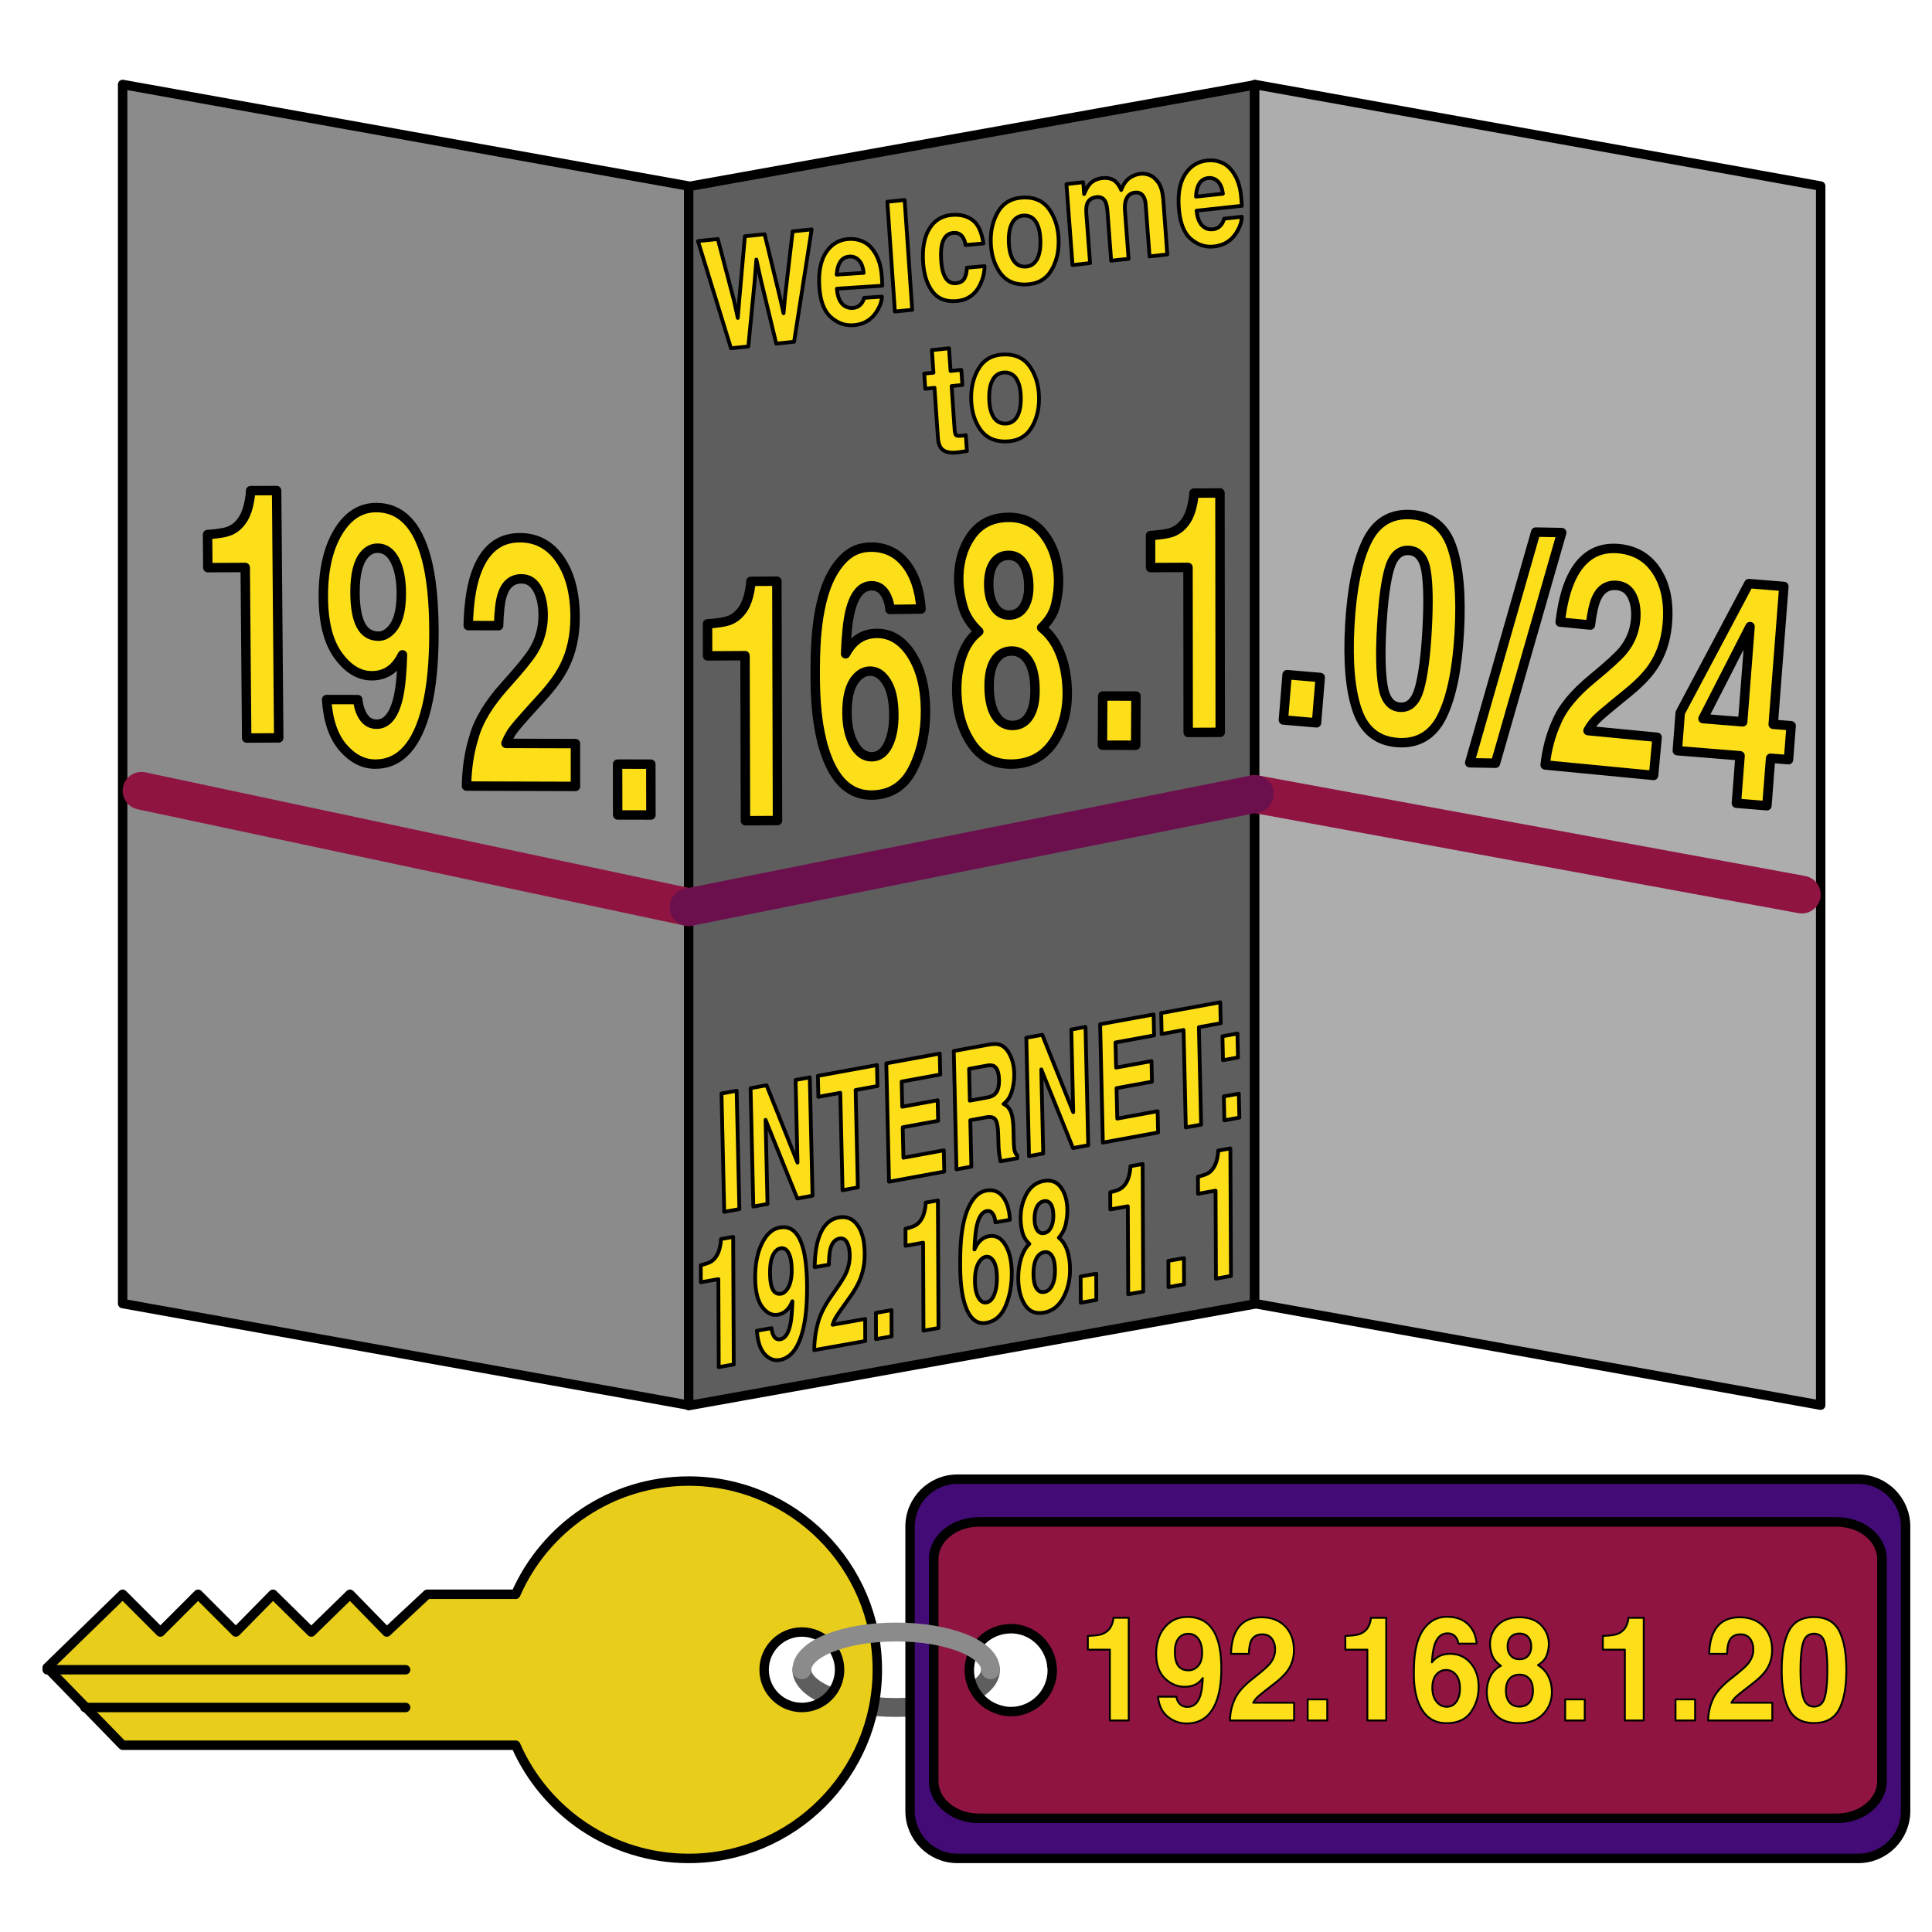 <svg xmlns="http://www.w3.org/2000/svg" xml:space="preserve" stroke-miterlimit="10" style="fill-rule:nonzero;clip-rule:evenodd;stroke-linecap:round;stroke-linejoin:round" viewBox="0 0 1024 1024"><g stroke-linecap="butt"><path fill="#8b8b8b" stroke="#000" stroke-width="5" d="m65 44.767 300 53.846v646.154L65 690.921V44.767Z"/><path fill="#5e5e5e" stroke="#000" stroke-width="5" d="M365 98.846 665 45v646.154L365 745V98.846Z"/><path fill="#adadad" stroke="#000" stroke-width="5" d="m665 44.767 300 53.846v646.154l-300-53.846V44.767Z"/><g stroke-width="20"><path fill="#500c5a" stroke="#8f1442" d="m75 419.143 290 61.677m300-60 172.76 31.766L955 474.143"/><path fill="none" stroke="#6b0f4d" d="m365 480.82 300-60"/></g><path fill="#fddf19" stroke="#000" stroke-width="5" d="m147.724 391.086-16.98.086-.766-90.405-19.829.1-.149-17.538c5.23-.388 8.889-.949 10.977-1.683 3.324-1.162 6.018-3.466 8.082-6.912 1.415-2.357 2.474-5.497 3.177-9.418.407-2.353.605-4.102.595-5.247l13.782-.069 1.111 131.086ZM198.856 405c-6.319-.014-12.002-2.935-17.048-8.763-5.047-5.827-7.945-14.317-8.695-25.469l16.515.037c.392 3.858 1.442 6.995 3.151 9.41 1.709 2.414 3.978 3.625 6.808 3.631 5.466.013 9.298-4.68 11.497-14.077 1.196-5.181 1.943-12.743 2.241-22.687-1.509 2.949-3.115 5.206-4.819 6.769-3.098 2.886-6.914 4.324-11.45 4.314-6.707-.015-12.662-3.63-17.865-10.844-5.204-7.214-7.813-17.602-7.829-31.163-.017-14.043 2.576-25.414 7.78-34.111 5.204-8.698 11.973-13.037 20.308-13.018 12.832.029 21.643 8.878 26.432 26.549 2.726 10.011 4.098 23.183 4.118 39.517.019 15.851-1.264 29.078-3.849 39.68-4.938 20.18-14.037 30.255-27.295 30.225Zm-5.947-110.762c-3.174 3.85-4.756 10.386-4.745 19.607.01 7.775 1.034 13.609 3.074 17.501 2.04 3.892 5.173 5.843 9.398 5.852 2.288.006 4.438-1.014 6.451-3.059 3.756-3.728 5.629-10.203 5.618-19.425-.009-7.413-1.131-13.292-3.365-17.637-2.234-4.344-5.29-6.521-9.166-6.53-2.83-.006-5.252 1.224-7.265 3.691Zm92.002 18.095c-1.978-3.683-4.809-5.53-8.492-5.542-5.04-.016-8.47 2.896-10.29 8.737-1.046 3.372-1.665 8.734-1.857 16.086l-16.107-.051c.268-11.149 1.564-20.156 3.889-27.019 4.416-13.065 12.264-19.58 23.545-19.544 8.917.029 16.012 3.893 21.286 11.595 5.275 7.701 7.914 17.881 7.917 30.538.003 9.703-1.856 18.316-5.576 25.838-2.441 4.995-6.452 10.558-12.032 16.687l-6.628 7.302c-4.147 4.568-6.985 7.874-8.516 9.918-1.531 2.044-2.819 4.421-3.865 7.13l36.809.117.006 22.692-57.743-.183c.152-9.402 1.449-17.987 3.889-25.754 2.362-8.732 7.942-17.966 16.74-27.702 7.635-8.474 12.576-14.546 14.823-18.215 3.449-5.715 5.173-11.978 5.171-18.788-.002-5.545-.991-10.159-2.969-13.842ZM327.332 405l17.619.029.049 26.941-17.62-.029-.048-26.941Zm84.754 29.895-16.98.105-.232-87.484-19.829.123-.045-16.972c5.232-.383 8.894-.93 10.986-1.643 3.331-1.129 6.039-3.362 8.123-6.699 1.428-2.283 2.506-5.323 3.232-9.118.421-2.278.629-3.97.626-5.078l13.782-.085.337 126.851Zm52.441-99.179c7.481-.105 13.655 3.63 18.522 11.203 4.867 7.573 7.362 17.308 7.486 29.206.123 11.838-2.113 22.31-6.709 31.415s-11.836 13.727-21.721 13.864c-10.621.148-18.521-6.42-23.699-19.705-4.024-10.385-6.122-23.829-6.294-40.334-.101-9.681.089-17.558.568-23.63.857-10.803 2.643-19.811 5.359-27.023 2.34-6.157 5.438-11.129 9.294-14.915 3.857-3.787 8.499-5.718 13.926-5.794 7.83-.109 14.102 2.822 18.817 8.793 4.714 5.971 7.414 13.968 8.1 23.991l-16.513.23c-.021-2.041-.568-4.279-1.64-6.714-1.824-3.94-4.539-5.886-8.144-5.836-5.388.076-9.178 4.678-11.37 13.808-1.188 5.032-1.964 12.451-2.327 22.255 2.016-3.703 4.372-6.419 7.068-8.148 2.696-1.729 5.788-2.618 9.277-2.666Zm-10.916 23.95c-3.217 3.836-4.781 9.982-4.693 18.439.071 6.823 1.351 12.375 3.838 16.657s5.61 6.396 9.37 6.344c3.683-.051 6.558-2.177 8.627-6.376 2.07-4.199 3.069-9.623 3-16.272-.077-7.406-1.338-13.061-3.782-16.964-2.444-3.903-5.411-5.83-8.9-5.782-2.829.04-5.316 1.357-7.46 3.954Zm61.631 34.783c-5.078-7.292-7.785-16.272-8.122-26.94-.224-7.112.648-13.591 2.616-19.437 1.968-5.847 4.979-10.3 9.033-13.36-4.197-3.938-6.98-8.261-8.351-12.969-1.37-4.708-2.12-9.132-2.251-13.271-.29-9.21 1.767-17.146 6.173-23.807 4.405-6.662 10.811-10.14 19.218-10.435 8.408-.294 15.019 2.727 19.834 9.066 4.816 6.338 7.369 14.112 7.659 23.322.131 4.139-.339 8.606-1.41 13.399-1.071 4.794-3.585 9.011-7.542 12.651 4.255 3.353 7.52 7.878 9.795 13.575 2.274 5.698 3.523 12.103 3.747 19.215.337 10.667-2.002 19.839-7.015 27.513-5.014 7.675-12.228 11.678-21.642 12.008-9.415.33-16.662-3.18-21.742-10.53Zm9.028-29.204c.196 6.237 1.424 11.038 3.683 14.402 2.258 3.364 5.286 4.979 9.083 4.846 3.797-.133 6.716-1.957 8.758-5.472 2.042-3.514 2.964-8.39 2.767-14.628-.204-6.47-1.453-11.343-3.748-14.618-2.294-3.276-5.301-4.848-9.021-4.718-3.719.131-6.62 1.91-8.704 5.339-2.083 3.429-3.022 8.378-2.818 14.849Zm2.996-43.349c1.951 2.85 4.593 4.216 7.925 4.099 3.371-.118 5.93-1.667 7.679-4.646 1.748-2.979 2.549-6.771 2.404-11.376-.158-5.014-1.202-8.902-3.131-11.664-1.93-2.763-4.58-4.085-7.95-3.967-3.332.117-5.893 1.622-7.683 4.515s-2.606 6.846-2.447 11.859c.145 4.605 1.213 8.332 3.203 11.18Zm57.201 46.995 17.619.039-.15 26.07-17.62-.04.151-26.069Zm62.277 19.252-16.98.079-.097-87.484-19.828.091-.019-16.972c5.233-.374 8.896-.916 10.988-1.625 3.333-1.124 6.044-3.352 8.134-6.686 1.432-2.282 2.514-5.319 3.246-9.114.424-2.276.635-3.969.634-5.077l13.782-.064.14 126.852Zm35.451-30.561 17.555 1.504-1.967 24.026-17.555-1.504 1.967-24.026Zm58.877 36.009c-10.719-.638-17.945-6.308-21.678-17.011-3.733-10.703-5.06-25.72-3.983-45.05 1.077-19.331 4.066-34.118 8.965-44.361 4.9-10.243 12.71-15.046 23.429-14.408 10.719.637 17.953 6.335 21.702 17.093 3.711 10.755 5.027 25.798 3.95 45.129s-4.064 34.091-8.961 44.28c-4.897 10.19-12.705 14.965-23.424 14.328Zm11.336-28.904c1.906-7.018 3.233-17.258 3.983-30.719.787-14.108.604-24.599-.546-31.475-1.151-6.875-4.183-10.459-9.098-10.752-4.914-.292-8.354 2.907-10.319 9.597-1.964 6.69-3.34 17.089-4.126 31.197-.75 13.461-.53 23.806.659 31.035 1.189 7.229 4.24 10.99 9.155 11.282 4.915.293 8.345-3.096 10.292-10.165Zm26.563 39.586 34.996-122.255 13.779.254-35.113 122.252-13.662-.251Zm86.124-88.242c-1.664-3.466-4.329-5.375-7.994-5.729-5.016-.485-8.673 1.79-10.97 6.823-1.321 2.907-2.382 7.626-3.183 14.159l-16.032-1.548c1.192-9.909 3.229-17.812 6.113-23.71 5.48-11.228 13.834-16.299 25.063-15.215 8.875.857 15.618 4.963 20.231 12.316 4.612 7.353 6.395 16.669 5.349 27.945-.803 8.646-3.367 16.146-7.694 22.5-2.845 4.223-7.3 8.804-13.364 13.745l-7.204 5.887c-4.507 3.682-7.608 6.363-9.301 8.041-1.694 1.679-3.174 3.676-4.44 5.992l36.638 3.538-1.876 20.218-57.475-5.551c.932-8.362 2.935-15.889 6.008-22.582 3.077-7.559 9.398-15.265 18.964-23.118 8.305-6.838 13.728-11.786 16.27-14.845 3.907-4.77 6.142-10.189 6.706-16.257.458-4.94-.145-9.143-1.809-12.609Zm84.245 68.637-1.39 17.986-9.505-.77-1.945 25.163-16.17-1.31 1.945-25.164-33.269-2.697 1.552-20.083 36.377-68.471 18.547 1.504-5.647 73.072 9.505.77Zm-46.715-3.786 21.039 1.705 3.902-50.489-24.941 48.784Z"/><path fill="#fddf19" stroke="#000" stroke-width="2" d="m420.127 122.631 10.069-1.033-9.311 59.552-9.458.97-8.088-33.437-2.454-11.078-.891 11.421-3.365 34.613-9.2.944-17.485-56.803 10.519-1.079 8.586 32.671 1.995 9.137.753-9.22 3.013-34.06 10.455-1.073 7.942 32.737 2.092 9.127.828-9.069 4-34.32Zm47.32 34.612c-.118 2.574-1.082 5.243-2.893 8.008-2.813 4.392-6.927 6.765-12.341 7.122-4.468.294-8.492-1.214-12.072-4.524-3.58-3.309-5.555-8.947-5.925-16.912-.346-7.464.93-13.289 3.828-17.475 2.898-4.185 6.806-6.44 11.726-6.764 2.922-.192 5.585.308 7.989 1.499s4.436 3.187 6.096 5.988c1.494 2.468 2.523 5.376 3.088 8.725.328 1.963.557 4.805.687 8.527l-24.04 1.582c.329 4.317 1.577 7.277 3.741 8.881 1.318.998 2.868 1.438 4.652 1.321 1.89-.125 3.395-.885 4.516-2.282.611-.754 1.135-1.781 1.57-3.079l9.378-.617Zm-9.701-12.616c-.289-2.971-1.13-5.184-2.523-6.64-1.392-1.456-3.066-2.12-5.021-1.991-2.127.14-3.738 1.066-4.833 2.778-1.095 1.712-1.728 3.976-1.899 6.792l14.276-.939Zm12.565-37.69 9.168-.932 4.003 58.187-9.169.931-4.002-58.186Zm50.889 22.109-9.401.822c-.268-1.591-.795-3.002-1.581-4.231-1.134-1.648-2.785-2.377-4.953-2.188-3.091.271-5.092 2.339-6.004 6.206-.481 2.055-.622 4.741-.422 8.061.189 3.161.642 5.676 1.358 7.547 1.31 3.487 3.478 5.098 6.504 4.833 2.147-.188 3.628-1.033 4.444-2.534.816-1.502 1.253-3.393 1.31-5.676l9.369-.82c-.009 3.444-.824 6.772-2.443 9.985-2.581 5.178-6.694 8.014-12.339 8.508-5.645.494-9.921-1.197-12.829-5.074-2.908-3.876-4.558-9.094-4.952-15.653-.444-7.402.681-13.287 3.375-17.654 2.694-4.366 6.627-6.776 11.8-7.229 4.4-.385 8.073.512 11.019 2.69 2.947 2.178 4.862 6.314 5.745 12.407Zm35.005-17.942c3.087 4.47 4.712 9.822 4.874 16.055.166 6.339-1.176 11.809-4.025 16.41-2.85 4.602-7.296 7.004-13.338 7.205-6.041.201-10.605-1.901-13.69-6.305-3.085-4.404-4.71-9.775-4.876-16.114-.162-6.233 1.18-11.683 4.028-16.351 2.848-4.668 7.293-7.102 13.334-7.304 6.042-.201 10.607 1.934 13.693 6.404Zm-13.475 3.145c-2.688.089-4.727 1.327-6.117 3.713-1.391 2.385-2.029 5.744-1.916 10.075.113 4.332.926 7.648 2.439 9.951 1.513 2.302 3.613 3.408 6.301 3.319 2.687-.09 4.721-1.334 6.1-3.732 1.379-2.399 2.012-5.764 1.899-10.095-.113-4.331-.921-7.642-2.422-9.931-1.502-2.29-3.597-3.389-6.284-3.3Zm43.225-7.147c-.928-1.991-2.518-2.86-4.768-2.607-2.615.293-4.294 1.529-5.038 3.707-.403 1.239-.517 3.028-.34 5.369l1.951 25.874-9.291 1.043-3.237-42.914 8.905-1 .473 6.272c.968-2.363 1.919-4.074 2.855-5.133 1.652-1.883 3.893-2.983 6.722-3.3 2.679-.301 4.899.179 6.658 1.44 1.43 1.192 2.567 2.801 3.412 4.828 1.01-2.66 2.359-4.68 4.049-6.063 1.797-1.395 3.853-2.223 6.168-2.482 1.543-.174 3.092.024 4.648.592 1.556.568 3.014 1.703 4.375 3.407 1.099 1.388 1.902 3.154 2.409 5.298.324 1.422.591 3.527.801 6.314l1.98 27.105-9.388 1.054-2.065-27.374c-.123-1.63-.438-2.947-.946-3.951-.965-1.907-2.541-2.738-4.727-2.492-2.529.283-4.179 1.768-4.949 4.453-.39 1.423-.512 3.094-.368 5.014l1.931 25.598-9.227 1.036-1.931-25.599c-.192-2.551-.546-4.38-1.062-5.489Zm72.225 7.796c-.051 2.577-.946 5.284-2.686 8.122-2.699 4.504-6.75 7.046-12.153 7.625-4.46.478-8.521-.863-12.185-4.023-3.664-3.159-5.783-8.711-6.357-16.656-.538-7.444.588-13.317 3.378-17.62 2.789-4.301 6.639-6.715 11.549-7.242 2.915-.312 5.59.077 8.024 1.168 2.434 1.092 4.517 3.002 6.248 5.733 1.557 2.404 2.66 5.269 3.311 8.592.378 1.948.68 4.778.905 8.492l-23.991 2.571c.441 4.301 1.763 7.208 3.968 8.721 1.343.943 2.905 1.319 4.684 1.128 1.887-.202 3.372-1.024 4.456-2.466.592-.779 1.089-1.826 1.491-3.142l9.358-1.003Zm-10.021-12.207c-.365-2.956-1.262-5.133-2.692-6.531-1.43-1.397-3.12-1.992-5.071-1.783-2.123.228-3.709 1.22-4.76 2.976-1.051 1.756-1.625 4.044-1.724 6.865l14.247-1.527ZM511.902 230.654l.58 8.408-4.33.639c-4.319.626-7.342.006-9.069-1.859-1.118-1.185-1.77-3.119-1.955-5.803l-1.825-26.488-4.89.498-.552-8.013 4.889-.498-.827-12 9.072-.924.827 12 5.695-.579.552 8.013-5.694.58 1.566 22.737c.122 1.763.38 2.843.775 3.24.394.398 1.524.501 3.39.311.279-.028.573-.065.883-.11.31-.044.615-.095.913-.152Zm34.117-36.095c3.031 4.532 4.589 9.916 4.674 16.152.087 6.341-1.322 11.785-4.228 16.33-2.906 4.544-7.381 6.857-13.424 6.938-6.043.081-10.58-2.112-13.609-6.577-3.03-4.466-4.588-9.869-4.675-16.211-.085-6.236 1.325-11.66 4.23-16.271 2.905-4.61 7.379-6.956 13.422-7.037 6.043-.081 10.58 2.145 13.61 6.676Zm-13.511 2.876c-2.688.036-4.742 1.233-6.162 3.591s-2.1 5.704-2.04 10.037c.059 4.334.831 7.667 2.315 9.999 1.484 2.332 3.57 3.48 6.258 3.445 2.688-.036 4.736-1.24 6.145-3.611 1.409-2.371 2.083-5.723 2.024-10.056-.059-4.334-.826-7.66-2.299-9.98-1.472-2.319-3.553-3.46-6.241-3.425ZM382.412 579.587l8.021-1.467 1.443 62.725-8.022 1.468-1.442-62.726Zm48.233 54.165-8.074 1.478-16.805-41.668 1.025 44.555-7.523 1.376-1.443-62.726 8.467-1.549 16.394 40.974-1.007-43.789 7.523-1.376 1.443 62.725Zm34.155-69.238.255 11.107-11.56 2.115 1.187 51.619-8.126 1.486-1.187-51.619-11.612 2.125-.256-11.107 31.299-5.726Zm32.424 29.537-18.768 3.433.371 16.129 21.39-3.914.259 11.277-29.28 5.357-1.442-62.725 28.336-5.185.255 11.107-20.446 3.741.307 13.319 18.768-3.433.25 10.894Zm25.387-1.825-8.336 1.525.566 24.597-7.891 1.444-1.442-62.726 18.952-3.467c2.711-.411 4.807-.253 6.289.473 1.482.726 2.752 1.961 3.81 3.704.875 1.436 1.58 3.073 2.114 4.913.533 1.839.829 3.993.885 6.461.069 2.979-.327 5.993-1.187 9.042-.86 3.049-2.342 5.364-4.447 6.946 1.809.837 3.11 2.259 3.902 4.265.792 2.006 1.238 5.207 1.34 9.605l.096 4.213c.066 2.865.181 4.795.344 5.791.247 1.579.764 2.681 1.55 3.306l.036 1.575-8.886 1.626a64.167 64.167 0 0 1-.601-3.266 48.042 48.042 0 0 1-.465-5.343l-.187-5.82c-.127-3.994-.638-6.578-1.534-7.753-.895-1.175-2.532-1.545-4.908-1.111Zm4.639-12.301c1.581-1.486 2.33-3.988 2.25-7.505-.088-3.802-.924-6.213-2.51-7.233-.89-.578-2.209-.707-3.957-.387l-9.384 1.716.387 16.852 9.149-1.674c1.817-.332 3.172-.922 4.065-1.769Zm49.532 27.09-8.074 1.478-16.804-41.668 1.024 44.555-7.523 1.376-1.442-62.726 8.467-1.549 16.393 40.974-1.006-43.789 7.523-1.376 1.442 62.725Zm33.787-33.702-18.768 3.434.371 16.128 21.389-3.913.26 11.277-29.28 5.357-1.442-62.726 28.336-5.184.255 11.107-20.446 3.74.306 13.32 18.769-3.434.25 10.894Zm36.175-42.087.255 11.107-11.56 2.115 1.187 51.618-8.126 1.487-1.187-51.619-11.612 2.125-.256-11.107 31.299-5.726Zm9.853 48.452.292 12.681-7.943 1.453-.291-12.681 7.942-1.453Zm-8.384-17.739-.291-12.681 7.942-1.454.292 12.682-7.943 1.453ZM388.901 723.187l-7.949 1.414-.211-46.628-9.284 1.652-.041-9.046c2.45-.623 4.163-1.208 5.142-1.755 1.558-.869 2.823-2.276 3.795-4.222.666-1.332 1.167-3.039 1.503-5.121.194-1.248.29-2.167.287-2.758l6.452-1.148.306 67.612Zm24.402-2.382c-2.958.526-5.624-.501-7.997-3.081-2.373-2.579-3.745-6.714-4.116-12.404l7.732-1.376c.19 1.958.688 3.487 1.492 4.588.804 1.102 1.869 1.534 3.194 1.299 2.559-.456 4.344-3.2 5.357-8.234.551-2.773.887-6.737 1.009-11.892-.701 1.649-1.449 2.949-2.244 3.899-1.445 1.75-3.23 2.815-5.353 3.192-3.14.559-5.934-.803-8.383-4.085-2.449-3.282-3.689-8.42-3.721-15.414-.033-7.243 1.161-13.328 3.582-18.254 2.421-4.926 5.582-7.736 9.484-8.431 6.008-1.069 10.148 2.752 12.422 11.463 1.294 4.934 1.96 11.613 1.998 20.038.037 8.175-.54 15.107-1.731 20.794-2.276 10.827-6.518 16.793-12.725 17.898Zm-2.981-56.636c-1.479 2.254-2.208 5.76-2.187 10.516.019 4.01.509 6.933 1.47 8.768.962 1.835 2.433 2.577 4.411 2.225 1.071-.19 2.076-.898 3.015-2.123 1.751-2.24 2.616-5.739 2.595-10.495-.018-3.824-.553-6.762-1.607-8.814-1.054-2.053-2.488-2.917-4.303-2.594-1.325.235-2.456 1.075-3.394 2.517Zm38.637-5.569c-.934-1.731-2.264-2.443-3.988-2.137-2.359.42-3.959 2.214-4.798 5.381-.482 1.828-.76 4.646-.834 8.455l-7.541 1.342c.101-5.774.688-10.529 1.761-14.267 2.039-7.114 5.699-11.14 10.98-12.08 4.174-.743 7.505.648 9.991 4.172 2.486 3.524 3.744 8.55 3.774 15.078.023 5.005-.829 9.605-2.553 13.801-1.132 2.784-2.997 5.993-5.597 9.629l-3.086 4.329c-1.931 2.708-3.253 4.655-3.965 5.839-.712 1.185-1.31 2.52-1.794 4.006l17.233-3.066.053 11.703-27.033 4.811c.05-4.863.638-9.4 1.763-13.614 1.087-4.704 3.679-9.941 7.776-15.71 3.556-5.019 5.855-8.571 6.9-10.654 1.601-3.241 2.394-6.618 2.379-10.13-.013-2.86-.487-5.156-1.421-6.888Zm15.29 37.273 8.249-1.468.063 13.895-8.249 1.468-.063-13.895Zm33.168 8.004-7.95 1.415-.211-46.629-9.283 1.652-.041-9.046c2.449-.622 4.163-1.207 5.141-1.755 1.558-.868 2.823-2.276 3.795-4.222.666-1.332 1.167-3.039 1.503-5.12.194-1.248.29-2.168.287-2.758l6.452-1.148.307 67.611Zm26.753-48.673c3.502-.624 6.384.902 8.644 4.575s3.404 8.681 3.433 15.022c.028 6.311-1.044 12.07-3.219 17.279-2.174 5.21-5.575 8.226-10.203 9.049-4.973.885-8.655-2.022-11.047-8.72-1.858-5.239-2.808-12.256-2.847-21.054-.024-5.16.084-9.379.324-12.657.427-5.832 1.286-10.776 2.575-14.832 1.111-3.464 2.574-6.353 4.389-8.667 1.815-2.314 3.992-3.697 6.533-4.149 3.667-.653 6.596.436 8.788 3.266 2.193 2.83 3.437 6.894 3.734 12.192l-7.732 1.376c-.005-1.088-.255-2.241-.751-3.46-.845-1.965-2.111-2.798-3.799-2.497-2.522.449-4.308 3.193-5.357 8.233-.569 2.777-.95 6.796-1.144 12.057.953-2.13 2.063-3.758 3.329-4.886 1.266-1.127 2.716-1.837 4.35-2.127ZM519 668.817c-1.515 2.292-2.263 5.691-2.242 10.199.016 3.637.601 6.504 1.755 8.601 1.154 2.097 2.611 2.988 4.372 2.675 1.724-.307 3.075-1.659 4.055-4.058.979-2.399 1.46-5.37 1.444-8.914-.018-3.948-.594-6.871-1.729-8.769-1.135-1.898-2.519-2.701-4.152-2.411-1.325.236-2.493 1.128-3.503 2.677Zm24.188 22.669c-2.286-3.575-3.443-8.207-3.468-13.896-.018-3.793.471-7.317 1.464-10.574.993-3.257 2.457-5.835 4.392-7.735-1.915-1.837-3.165-3.971-3.748-6.403-.583-2.432-.88-4.751-.89-6.958-.022-4.912 1.039-9.293 3.183-13.143 2.144-3.85 5.185-6.126 9.124-6.827 3.938-.701 6.995.49 9.171 3.572 2.175 3.081 3.274 7.078 3.296 11.99.01 2.207-.265 4.628-.825 7.263-.56 2.635-1.789 5.055-3.686 7.259 1.95 1.52 3.422 3.731 4.416 6.634.994 2.903 1.5 6.251 1.517 10.044.026 5.688-1.182 10.749-3.623 15.181-2.441 4.432-5.867 7.04-10.277 7.825-4.41.785-7.759-.626-10.046-4.232Zm4.586-16.216c.015 3.326.53 5.817 1.546 7.472 1.016 1.654 2.413 2.324 4.191 2.007 1.779-.316 3.168-1.481 4.167-3.495.999-2.013 1.491-4.683 1.476-8.009-.016-3.45-.541-5.978-1.574-7.583-1.034-1.605-2.422-2.253-4.164-1.943-1.742.311-3.122 1.45-4.14 3.42-1.017 1.97-1.518 4.681-1.502 8.131Zm1.937-23.398c.879 1.399 2.098 1.96 3.659 1.682 1.579-.281 2.796-1.275 3.651-2.983.855-1.707 1.277-3.789 1.266-6.245-.012-2.673-.453-4.687-1.322-6.041s-2.093-1.891-3.672-1.61c-1.56.278-2.778 1.249-3.651 2.913-.873 1.664-1.304 3.833-1.292 6.506.011 2.456.465 4.382 1.361 5.778Zm23.053 24.691 8.249-1.468.063 13.896-8.249 1.467-.063-13.895Zm33.168 8.005-7.95 1.414-.211-46.628-9.283 1.652-.041-9.046c2.449-.623 4.163-1.208 5.141-1.755 1.558-.869 2.824-2.276 3.796-4.222.666-1.332 1.166-3.039 1.502-5.121.194-1.248.29-2.167.287-2.758l6.452-1.148.307 67.612Zm13.331-16.279 8.249-1.468.063 13.895-8.249 1.468-.063-13.895Zm33.168 8.005-7.95 1.414-.211-46.629-9.284 1.652-.041-9.046c2.45-.622 4.164-1.207 5.142-1.755 1.558-.868 2.823-2.275 3.795-4.221.666-1.332 1.167-3.039 1.503-5.121.194-1.248.29-2.167.287-2.758l6.452-1.148.307 67.612Z"/><path fill="none" stroke="#5e5e5e" stroke-width="10" d="M525 885c0 11.046-22.386 20-50 20s-50-8.954-50-20"/><path fill="#e8cd1b" stroke="#000" stroke-width="5" d="M465 885c0-55.228-44.772-100-100-100-41.003 0-76.223 24.687-91.656 60h-46.906L205 865l-19.5-20-20.5 20-20.312-20L125 865l-20-20-20 20-20-20-40 38.906L65 925h208.344c15.433 35.313 50.653 60 91.656 60 55.228 0 100-44.772 100-100Zm-20 0c0 11.046-8.954 20-20 20s-20-8.954-20-20 8.954-20 20-20 20 8.954 20 20Z"/><g stroke="#000"><path fill="#420b75" stroke-width="5" d="M507.481 783.992c-13.877 0-25.126 11.25-25.126 25.126v150.756c0 13.877 11.249 25.126 25.126 25.126h477.393c13.877 0 25.126-11.249 25.126-25.126V809.118c0-13.876-11.249-25.126-25.126-25.126H507.481Zm11.385 22.692h454.623c13.216 0 23.948 8.789 23.948 19.63v117.778c-.001 10.841-10.732 19.629-23.948 19.629H518.866c-13.216.001-23.948-8.788-23.948-19.629V826.314c0-10.841 10.732-19.63 23.948-19.63Z"/><path fill="#8f1442" stroke-width="5" d="M518.866 806.684c-13.216 0-23.948 8.789-23.948 19.63v117.778c0 10.841 10.732 19.63 23.948 19.629h454.623c13.216 0 23.947-8.788 23.948-19.629V826.314c0-10.841-10.732-19.63-23.948-19.63H518.866Zm16.881 56.534c9.626 0 17.713 6.226 20.69 14.84.19.507.364 1.007.51 1.531.345 1.303.529 2.656.629 4.043.016.325.156.615.157.943 0 .082-.039.153-.04.235.003.134.04.258.04.393 0 12.142-9.844 21.985-21.986 21.985-2.516 0-4.893-.517-7.145-1.296-8.613-2.977-14.84-11.064-14.84-20.689 0-11.995 9.615-21.711 21.553-21.946.147-.003.285-.039.432-.039Z"/><path fill="#fddf19" d="M598.251 911.893h-9.998v-37.539h-11.676v-7.282c3.082-.151 5.239-.376 6.471-.676 1.964-.476 3.561-1.427 4.794-2.853.845-.976 1.484-2.277 1.918-3.904.251-.976.376-1.702.376-2.177h8.115v54.431Zm30.679 1.577c-3.72 0-7.064-1.208-10.032-3.623-2.967-2.415-4.668-5.937-5.102-10.567h9.724c.229 1.601.845 2.903 1.849 3.904 1.005 1.001 2.34 1.501 4.007 1.501 3.218 0 5.478-1.952 6.779-5.856.708-2.152 1.153-5.293 1.336-9.422-.891 1.226-1.838 2.165-2.842 2.816-1.827 1.201-4.075 1.801-6.746 1.801-3.949 0-7.453-1.495-10.512-4.485-3.058-2.991-4.588-7.302-4.588-12.933 0-5.831 1.535-10.554 4.606-14.17 3.07-3.617 7.059-5.425 11.967-5.425 7.555 0 12.737 3.666 15.545 10.999 1.598 4.154 2.397 9.622 2.397 16.404 0 6.582-.765 12.075-2.295 16.48-2.921 8.384-8.286 12.576-16.093 12.576Zm-3.424-45.986c-1.871 1.602-2.807 4.317-2.807 8.146 0 3.229.599 5.65 1.797 7.264 1.199 1.614 3.042 2.421 5.53 2.421 1.347 0 2.614-.425 3.801-1.276 2.214-1.552 3.321-4.242 3.321-8.071 0-3.078-.656-5.518-1.969-7.32-1.312-1.802-3.11-2.703-5.393-2.703-1.666 0-3.093.513-4.28 1.539Zm48.587 1.052c-1.164-1.527-2.83-2.29-4.999-2.29-2.967 0-4.987 1.213-6.06 3.641-.617 1.401-.982 3.629-1.096 6.682h-9.484c.159-4.63.924-8.371 2.294-11.224 2.602-5.431 7.224-8.146 13.867-8.146 5.25 0 9.427 1.595 12.532 4.786 3.104 3.191 4.657 7.414 4.657 12.669 0 4.03-1.096 7.608-3.287 10.736-1.439 2.078-3.801 4.393-7.088 6.945l-3.904 3.041c-2.442 1.902-4.114 3.278-5.016 4.129a11.922 11.922 0 0 0-2.277 2.966h21.674v9.422h-34c.091-3.904.856-7.47 2.294-10.699 1.392-3.628 4.679-7.47 9.861-11.524 4.497-3.529 7.407-6.056 8.731-7.583 2.032-2.377 3.048-4.98 3.048-7.808 0-2.302-.582-4.217-1.747-5.743Zm19.004 32.17h10.375v11.187h-10.375v-11.187Zm41.636 11.187h-9.998v-37.539h-11.676v-7.282c3.082-.151 5.239-.376 6.471-.676 1.963-.476 3.561-1.427 4.794-2.853.845-.976 1.484-2.277 1.917-3.904.252-.976.377-1.702.377-2.177h8.115v54.431Zm33.898-35.324c4.406 0 8.018 1.639 10.837 4.917 2.819 3.279 4.229 7.471 4.229 12.576 0 5.08-1.381 9.56-4.143 13.439-2.762 3.879-7.054 5.818-12.875 5.818-6.254 0-10.865-2.865-13.833-8.596-2.305-4.48-3.458-10.261-3.458-17.343 0-4.154.16-7.533.479-10.135.571-4.63 1.678-8.484 3.322-11.562 1.415-2.628 3.27-4.743 5.564-6.344 2.294-1.602 5.039-2.403 8.234-2.403 4.611 0 8.287 1.295 11.026 3.885 2.739 2.591 4.28 6.038 4.622 10.342h-9.724c0-.876-.308-1.839-.925-2.89-1.05-1.702-2.636-2.553-4.759-2.553-3.173 0-5.433 1.952-6.78 5.856-.73 2.152-1.232 5.331-1.506 9.535 1.21-1.577 2.614-2.728 4.211-3.454 1.598-.725 3.425-1.088 5.479-1.088Zm-6.574 10.21c-1.918 1.627-2.876 4.255-2.876 7.884 0 2.928.719 5.318 2.157 7.169 1.438 1.852 3.264 2.778 5.478 2.778 2.169 0 3.875-.894 5.119-2.684 1.244-1.789 1.866-4.11 1.866-6.963 0-3.178-.707-5.612-2.123-7.301-1.415-1.69-3.15-2.534-5.204-2.534-1.667 0-3.139.55-4.417 1.651Zm30.268 21.698c-2.853-3.203-4.28-7.095-4.28-11.675 0-3.053.634-5.818 1.901-8.296 1.266-2.477 3.121-4.342 5.564-5.593-2.397-1.752-3.955-3.648-4.674-5.687-.719-2.04-1.079-3.948-1.079-5.725 0-3.954 1.358-7.326 4.075-10.117 2.716-2.79 6.551-4.185 11.505-4.185 4.953 0 8.788 1.395 11.504 4.185 2.717 2.791 4.075 6.163 4.075 10.117 0 1.777-.36 3.685-1.079 5.725-.719 2.039-2.277 3.81-4.673 5.312 2.442 1.501 4.28 3.491 5.512 5.968 1.233 2.478 1.849 5.243 1.849 8.296 0 4.58-1.546 8.478-4.639 11.694-3.093 3.215-7.413 4.823-12.96 4.823-5.547 0-9.747-1.614-12.601-4.842Zm5.855-12.388c0 2.678.634 4.755 1.901 6.231 1.267 1.477 3.019 2.215 5.256 2.215s3.989-.738 5.255-2.215c1.267-1.476 1.901-3.553 1.901-6.231 0-2.778-.645-4.886-1.935-6.325s-3.03-2.159-5.221-2.159c-2.192 0-3.932.72-5.222 2.159-1.29 1.439-1.935 3.547-1.935 6.325Zm2.568-18.544c1.096 1.251 2.625 1.877 4.589 1.877 1.985 0 3.521-.626 4.605-1.877 1.084-1.251 1.626-2.866 1.626-4.843 0-2.152-.542-3.835-1.626-5.049-1.084-1.213-2.62-1.82-4.605-1.82-1.964 0-3.499.607-4.606 1.82-1.107 1.214-1.66 2.897-1.66 5.049 0 1.977.559 3.592 1.677 4.843Zm28.831 23.161h10.375v11.187h-10.375v-11.187Zm41.636 11.187h-9.998v-37.539h-11.676v-7.282c3.081-.151 5.239-.376 6.471-.676 1.963-.476 3.561-1.427 4.794-2.853.844-.976 1.484-2.277 1.917-3.904.251-.976.377-1.702.377-2.177h8.115v54.431Zm16.846-11.187h10.375v11.187h-10.375v-11.187Zm39.479-32.17c-1.164-1.527-2.83-2.29-4.999-2.29-2.967 0-4.988 1.213-6.06 3.641-.617 1.401-.982 3.629-1.096 6.682H905.9c.16-4.63.925-8.371 2.294-11.224 2.603-5.431 7.225-8.146 13.868-8.146 5.25 0 9.427 1.595 12.532 4.786 3.104 3.191 4.656 7.414 4.656 12.669 0 4.03-1.095 7.608-3.287 10.736-1.438 2.078-3.8 4.393-7.087 6.945l-3.904 3.041c-2.442 1.902-4.114 3.278-5.016 4.129a11.874 11.874 0 0 0-2.277 2.966h21.674v9.422h-34c.091-3.904.856-7.47 2.294-10.699 1.392-3.628 4.679-7.47 9.861-11.524 4.497-3.529 7.407-6.056 8.731-7.583 2.032-2.377 3.047-4.98 3.047-7.808 0-2.302-.582-4.217-1.746-5.743Zm33.932 44.708c-6.323 0-10.757-2.427-13.302-7.282s-3.818-11.775-3.818-20.759 1.273-15.917 3.818-20.797c2.545-4.88 6.979-7.32 13.302-7.32 6.323 0 10.763 2.44 13.32 7.32 2.534 4.88 3.801 11.813 3.801 20.797s-1.273 15.904-3.818 20.759-6.98 7.282-13.303 7.282Zm5.719-13.701c.89-3.304 1.335-8.084 1.335-14.34 0-6.557-.451-11.412-1.353-14.565-.901-3.154-2.802-4.73-5.701-4.73-2.899 0-4.816 1.576-5.752 4.73-.936 3.153-1.404 8.008-1.404 14.565 0 6.256.468 11.042 1.404 14.358.936 3.316 2.853 4.974 5.752 4.974 2.899 0 4.805-1.664 5.719-4.992Z"/></g><path fill="none" stroke="#8b8b8b" stroke-width="10" d="M425 885c0-11.046 22.386-20 50-20s50 8.954 50 20"/><path fill="none" stroke="#000" stroke-width="5" d="M25 885h190M45 905h170"/></g></svg>
